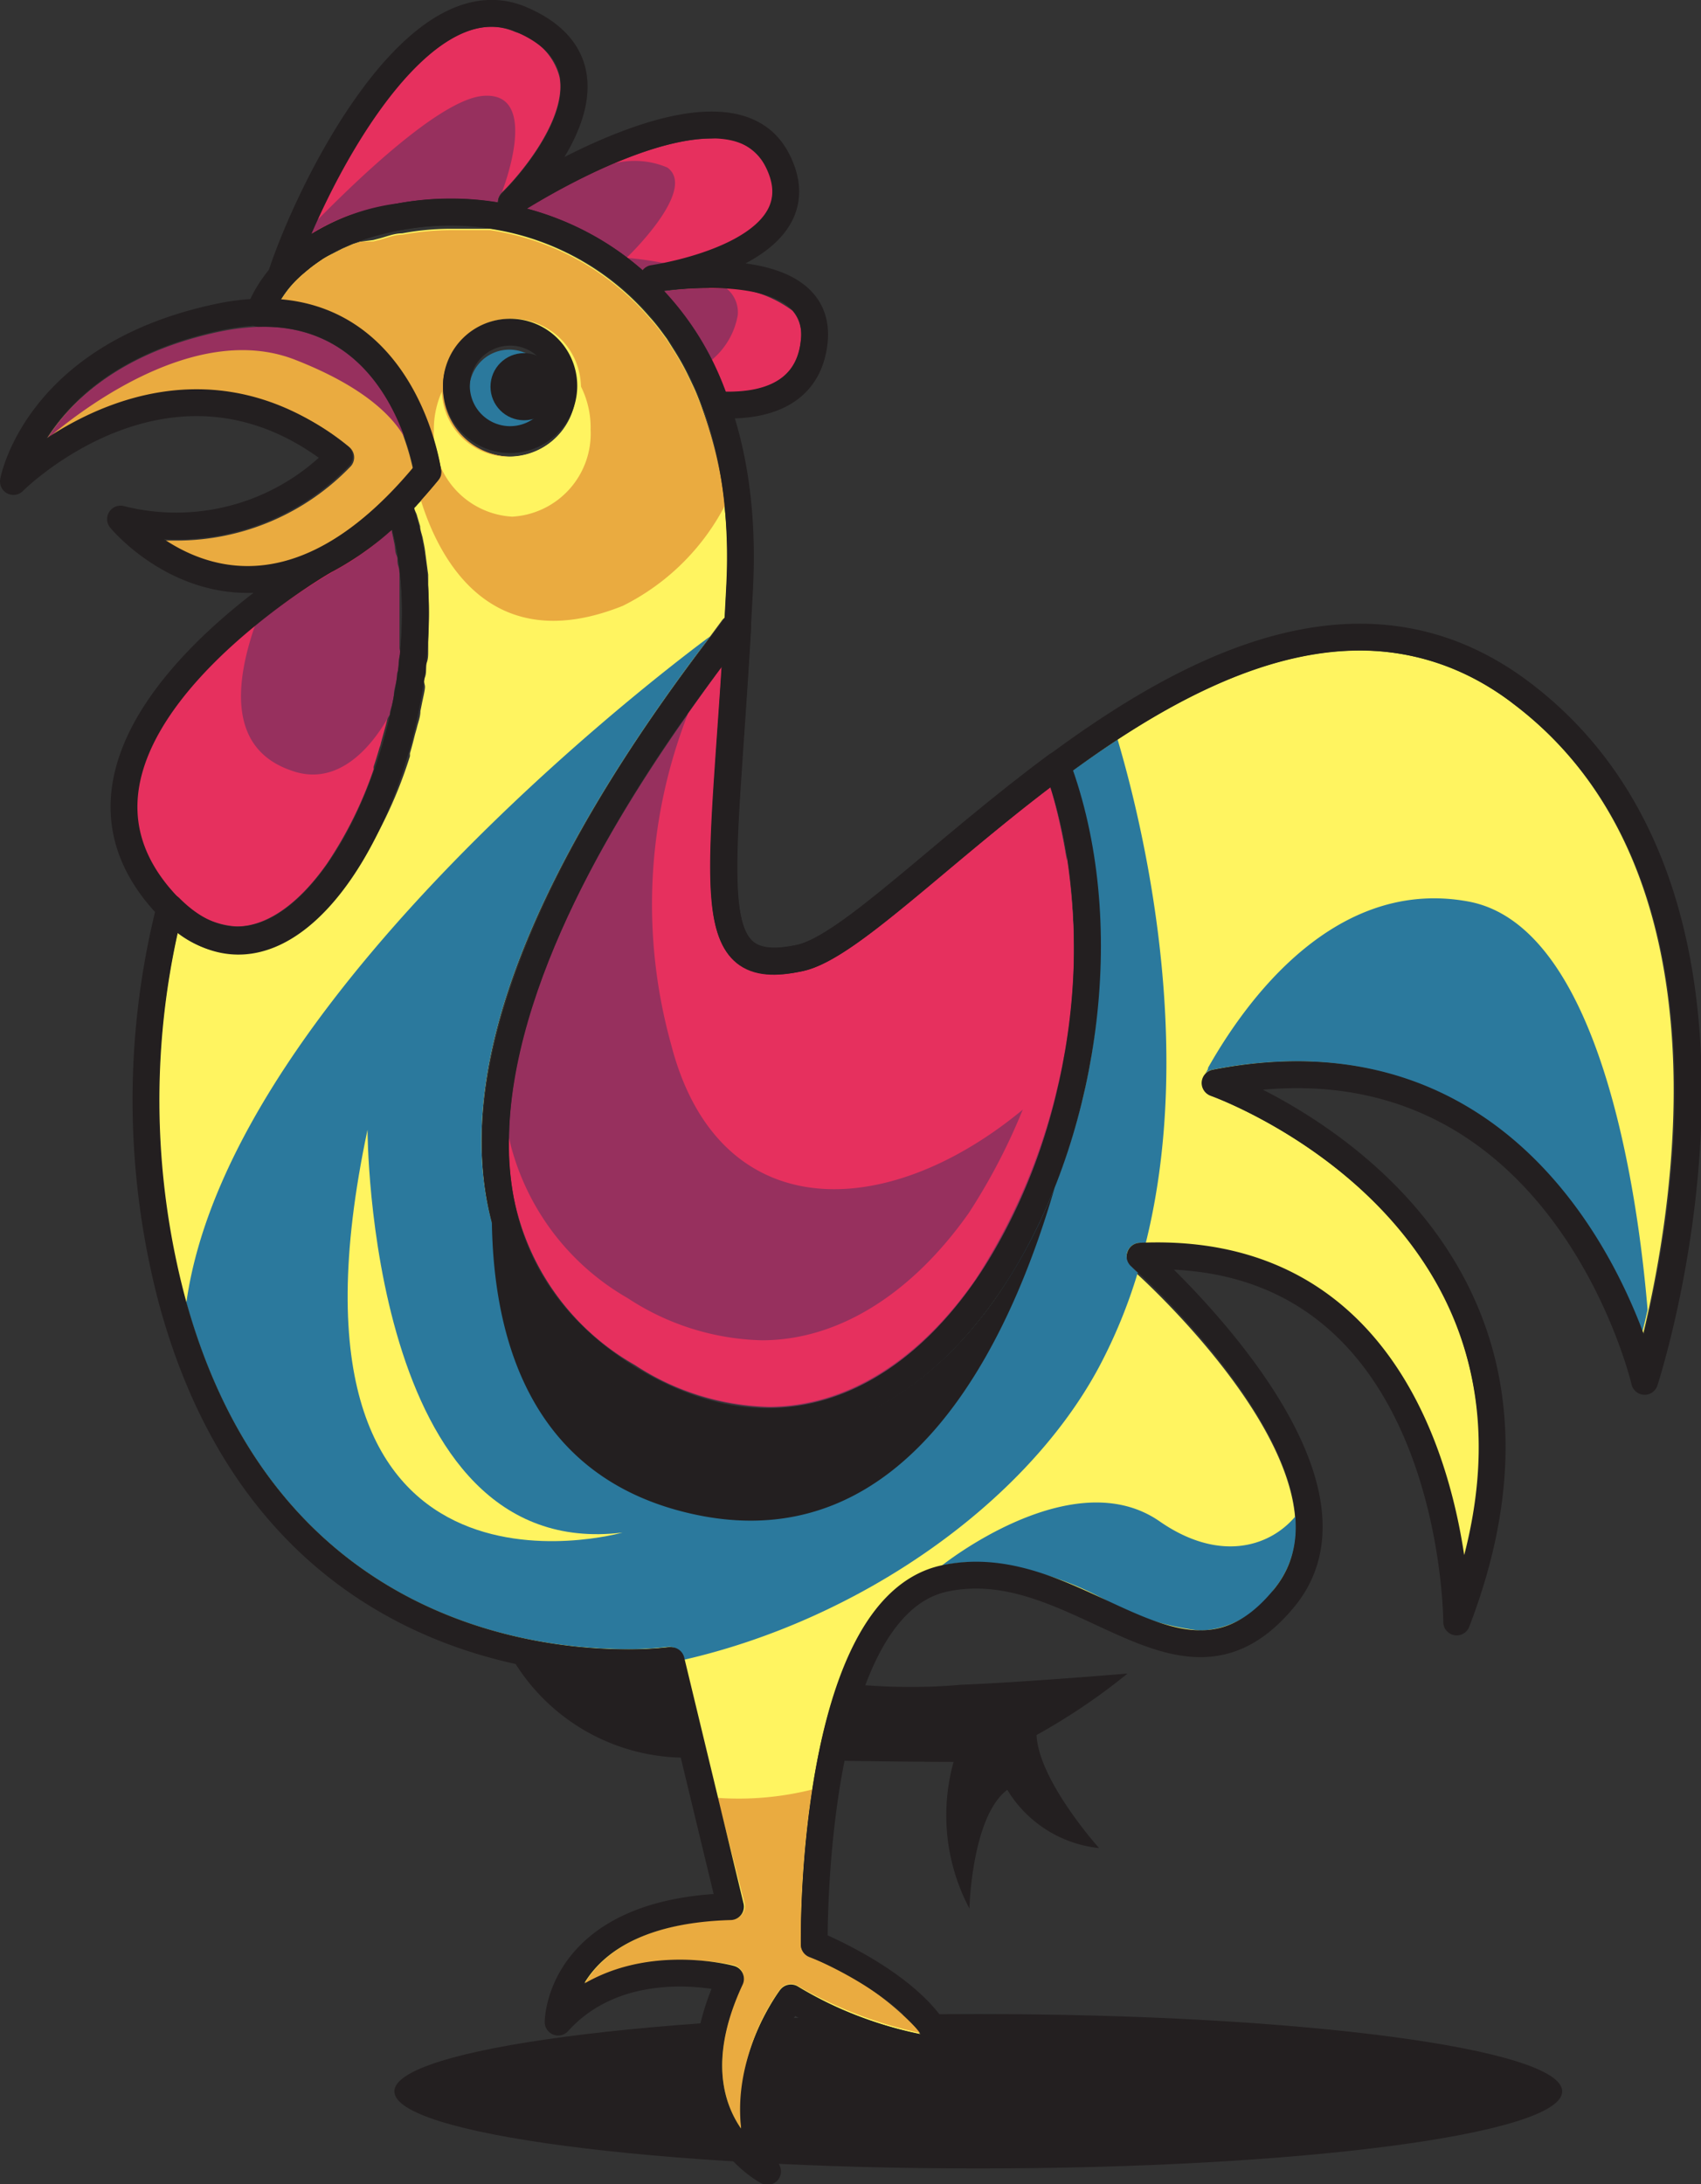 <svg xmlns="http://www.w3.org/2000/svg" viewBox="0 0 63.36 81.34"><rect x="0" y="0" width="63.36" height="81.34" fill="#333333" stroke="none"/><defs><style>.cls-1{fill:#231f20;}.cls-2{fill:#eaab40;}.cls-3{fill:#e6305e;}.cls-4{fill:#2b799d;}.cls-5{fill:#fff460;}.cls-6{fill:#97305e;}.cls-7{fill:none;stroke:#231f20;stroke-linecap:round;stroke-linejoin:round;}</style></defs><g id="Layer_2" data-name="Layer 2"><g id="OBJECTS"><path class="cls-1" d="M58.19,77.88c0,1.59-9.74,2.87-21.75,2.87s-21.75-1.28-21.75-2.87S24.43,75,36.44,75,58.19,76.29,58.19,77.88Z"/><path class="cls-1" d="M18.44,60.36a7.5,7.5,0,0,0,7.33,5.09c6,.16,9.75.16,9.75.16a7.41,7.41,0,0,0,.59,5.46s.08-3.42,1.41-4.42a4.55,4.55,0,0,0,3.42,2.17s-2.25-2.5-2.33-4.21A23.08,23.08,0,0,0,42,62.32s-3.91.33-6.25.42c0,0-6.84.75-10.53-2.36L24.86,60c-3.5-3.5-6.75.17-6.75.17"/><path class="cls-2" d="M12.52,20.05l.16-.1a12.23,12.23,0,0,0,1.59-1.31l.3-.29s.09-.1.16-.16l.65-.73,0,0c-.21-1-1.32-5.26-5.58-5.26h-.2a8.92,8.92,0,0,0-1.39.17c-3.78.8-5.61,2.61-6.48,4a10.29,10.29,0,0,1,5.55-1.8A8.93,8.93,0,0,1,13,16.64a.5.5,0,0,1,.07.72A9,9,0,0,1,6.6,20.13H6.14a5.61,5.61,0,0,0,3.09,1,5.91,5.91,0,0,0,2.8-.77C12.19,20.25,12.36,20.16,12.52,20.05Z"/><path class="cls-3" d="M6.66,33.44h0a3.11,3.11,0,0,0,2.16,1.06c1.11,0,2.3-.83,3.36-2.34a14.81,14.81,0,0,0,1.74-3.52.3.3,0,0,1,0-.1c.08-.24.15-.47.22-.71a.84.84,0,0,0,.05-.17l.18-.65.06-.24c0-.2.09-.4.13-.61a2.74,2.74,0,0,0,.05-.28c0-.19.07-.38.1-.57s0-.22.05-.32,0-.36.06-.54,0-.24,0-.35l0-.51c0-.13,0-.25,0-.38v-.86l0-.47,0-.39c0-.15,0-.29-.05-.44s0-.26-.06-.38-.05-.29-.08-.43-.05-.25-.08-.38,0-.09,0-.14l-.23.18-.45.38c-.12.09-.24.19-.36.27s-.38.27-.58.39l-.41.24-.18.1s-6.51,3.77-7.21,8a4.5,4.5,0,0,0,1.25,3.87A2.73,2.73,0,0,0,6.66,33.44Z"/><path class="cls-3" d="M23.34,9.6l.16.13.45.36a.49.49,0,0,1,.32-.2c.37-.05,3.62-.61,4.37-2.11a1.71,1.71,0,0,0-.14-1.62,2,2,0,0,0-2-1c-2.43,0-5.89,2-6.89,2.62A10.58,10.58,0,0,1,23.34,9.6Z"/><path class="cls-3" d="M13.05,8h0c.23-.08.47-.15.73-.22l.16,0c.27-.06.54-.13.83-.18h0c.32-.06.65-.1,1-.13h.15c.27,0,.54,0,.82,0H17l.69,0,.68.08.16,0a.52.52,0,0,1,.16-.38c.7-.67,2.44-2.76,2.15-4.31a2.38,2.38,0,0,0-1.65-1.67,2.17,2.17,0,0,0-.9-.19C15.74,1,13,5.36,11.6,8.71A7.81,7.81,0,0,1,13.05,8Z"/><path class="cls-4" d="M20.46,14.44A1.49,1.49,0,1,0,19,16,1.52,1.52,0,0,0,20.46,14.44Z"/><path class="cls-3" d="M24.72,10.85c.23.25.45.52.67.8s.22.32.33.49.24.34.35.53l.32.58c.1.18.18.35.27.54a6.36,6.36,0,0,1,.28.65l.08.16h.12c2.49,0,2.64-1.45,2.69-1.93a1.38,1.38,0,0,0-.31-1.1,4.42,4.42,0,0,0-3.14-.84A12.74,12.74,0,0,0,24.72,10.85Z"/><path class="cls-5" d="M56.38,26.22a9.28,9.28,0,0,0-5.74-2c-3.66,0-7.38,2.07-10.68,4.47a23.31,23.31,0,0,1-2.81,19.56c-2.31,3.33-5.33,5.16-8.52,5.16a10.44,10.44,0,0,1-5.5-1.72,10.18,10.18,0,0,1-5-7c-1-5.38,1.81-12.45,8.33-21l.45-.61A.47.47,0,0,1,27,23l.06-1.15a16.8,16.8,0,0,0-1-6.9c-.07-.18-.14-.36-.22-.53s-.21-.45-.33-.68-.26-.47-.4-.69l-.27-.43c-.12-.16-.24-.33-.36-.48s-.18-.22-.28-.33a9.75,9.75,0,0,0-5.95-3.29l-.26,0-.39,0c-.27,0-.54,0-.82,0h0a9.89,9.89,0,0,0-1.8.17c-.29,0-.55.11-.81.18l-.27.07L13.43,9l-.28.09-.39.17-.55.28-.18.1-.36.25-.09.07-.36.3,0,0a4,4,0,0,0-.35.36h0a4,4,0,0,0-.41.56c5.07.43,6,6.25,6,6.31a.62.62,0,0,1,0,.19h0a.5.5,0,0,1-.1.19c-.27.34-.55.65-.77.88-.05.05-.09.11-.14.15s.06.2.08.29l.12.41c0,.15.07.3.1.46s.06.28.08.43l.06.46.06.45,0,.47c0,.15,0,.31,0,.47v.95l0,.44,0,.52c0,.14,0,.28-.05.42s0,.36-.07.55,0,.24,0,.36-.07.4-.11.6l-.06.3c0,.22-.09.43-.14.65l-.06.21c-.06.24-.12.48-.19.71l0,.11A16.47,16.47,0,0,1,13,32.76c-1.27,1.8-2.71,2.76-4.18,2.76h0a3.72,3.72,0,0,1-2.21-.78,28.58,28.58,0,0,0,.25,13.53c3.21,11.87,12.6,13.15,16.49,13.15a12.22,12.22,0,0,0,1.51-.08.51.51,0,0,1,.56.38l2.25,9.14a.46.46,0,0,1-.09.42.48.48,0,0,1-.38.2c-3.41.1-4.86,1.34-5.48,2.38A7.13,7.13,0,0,1,25.33,73a9.15,9.15,0,0,1,2,.23.5.5,0,0,1,.32.28.51.51,0,0,1,0,.42c-1.25,2.68-.74,4.4-.05,5.39a7.85,7.85,0,0,1,1.45-5.19.5.5,0,0,1,.65-.13,15.62,15.62,0,0,0,4.59,1.76,10.75,10.75,0,0,0-4.15-2.83.5.5,0,0,1-.32-.46c0-.53-.12-13,5.25-14.12a6,6,0,0,1,1.28-.13,11.76,11.76,0,0,1,4.83,1.42,9.11,9.11,0,0,0,3.52,1.13,3.48,3.48,0,0,0,2.74-1.53c3.47-4.23-5.23-11.95-5.31-12a.5.5,0,0,1-.15-.54.52.52,0,0,1,.45-.34c9.07-.39,11.45,7.5,12.09,11.66A13.49,13.49,0,0,0,54,48.69c-2.58-5.6-8.82-7.86-8.89-7.88a.51.51,0,0,1-.33-.51.5.5,0,0,1,.41-.46,16.38,16.38,0,0,1,3.13-.32c8.14,0,11.68,6.93,12.88,10.17C62.28,45.21,64.59,32.43,56.38,26.22ZM16.47,14.44A2.5,2.5,0,1,1,19,17,2.54,2.54,0,0,1,16.47,14.44Z"/><path class="cls-6" d="M19.14,44.54a9.24,9.24,0,0,0,4.51,6.3,9.49,9.49,0,0,0,5,1.57c2.85,0,5.58-1.68,7.7-4.73a22.33,22.33,0,0,0,2.79-18.37l0,0-1,.77h0c-1,.82-2,1.63-2.89,2.37-2.26,1.9-4,3.4-5.27,3.67s-2.1.14-2.67-.46a3.29,3.29,0,0,1-.71-1.85,40.55,40.55,0,0,1,.17-6.42c.06-.81.12-1.67.17-2.61C20.82,32.94,18.22,39.57,19.14,44.54Z"/><path class="cls-3" d="M39.73,31.85a22.61,22.61,0,0,1-3.65,13.33c-2.12,3-4.85,4.73-7.7,4.73a9.49,9.49,0,0,1-5-1.57,9.25,9.25,0,0,1-4.43-6,11,11,0,0,0,.17,2.17,9.24,9.24,0,0,0,4.51,6.3,9.49,9.49,0,0,0,5,1.57c2.85,0,5.58-1.68,7.7-4.73A22.7,22.7,0,0,0,39.73,31.85Z"/><path class="cls-4" d="M41.63,27.54c-.56.37-1.12.75-1.67,1.15a23.31,23.31,0,0,1-2.81,19.56c-2.31,3.33-5.33,5.16-8.52,5.16a10.44,10.44,0,0,1-5.5-1.72,10.18,10.18,0,0,1-5-7c-1-5.38,1.81-12.45,8.33-21,0,0-17.88,13-19.52,24.83,3.27,11.62,12.55,12.89,16.41,12.89a12.22,12.22,0,0,0,1.51-.08.51.51,0,0,1,.56.38l0,.11C32,60.33,38.21,56,40.94,50.9a19.35,19.35,0,0,0,1.44-3.51,3,3,0,0,1-.24-.23.5.5,0,0,1-.15-.54.52.52,0,0,1,.45-.34h.24C44.53,38.85,42.57,30.72,41.63,27.54Z"/><path class="cls-3" d="M39.12,29.31l0,0-1,.77h0c-1,.82-2,1.63-2.89,2.37-2.26,1.9-4,3.4-5.27,3.67s-2.1.14-2.67-.46a3.29,3.29,0,0,1-.71-1.85,40.55,40.55,0,0,1,.17-6.42c.06-.81.12-1.67.17-2.61-.45.61-.87,1.2-1.29,1.79A19.47,19.47,0,0,0,25,38.9c1.89,7.33,9.09,6.64,14.48,1.15A21.44,21.44,0,0,0,39.12,29.31Z"/><path class="cls-4" d="M54.69,33.57C49.36,32.59,46,38,45,39.76c0,.09-.08.16-.11.22a.48.48,0,0,1,.25-.14,16.38,16.38,0,0,1,3.13-.32c8.14,0,11.68,6.93,12.88,10.17.07-.27.15-.58.22-.92C61,44.34,59.59,34.47,54.69,33.57Z"/><path class="cls-2" d="M27.34,73.18a.5.5,0,0,1,.32.28.51.51,0,0,1,0,.42c-1.25,2.68-.74,4.4-.05,5.39a7.85,7.85,0,0,1,1.45-5.19.5.5,0,0,1,.65-.13,15.62,15.62,0,0,0,4.59,1.76,10.75,10.75,0,0,0-4.15-2.83.5.5,0,0,1-.32-.46,37.25,37.25,0,0,1,.42-5.78,11.26,11.26,0,0,1-3.52.31l1,3.91a.46.46,0,0,1-.09.42.48.48,0,0,1-.38.2c-3.41.1-4.86,1.34-5.48,2.38A7.13,7.13,0,0,1,25.33,73,9.15,9.15,0,0,1,27.34,73.18Z"/><path class="cls-5" d="M13.69,42.07s0,16.17,9.5,15C23.19,57.07,9.69,60.9,13.69,42.07Z"/><circle class="cls-1" cx="19.52" cy="14.4" r="1.25"/><path class="cls-6" d="M14.52,26.61c0-.14.07-.29.1-.44a2.74,2.74,0,0,0,.05-.28c0-.19.07-.38.1-.57s0-.22.05-.32,0-.36.06-.54,0-.24,0-.35l0-.51c0-.13,0-.25,0-.38v-.86l0-.47,0-.39c0-.15,0-.29-.05-.44s0-.26-.06-.38-.05-.29-.08-.43-.05-.25-.08-.38,0-.09,0-.14l-.23.18-.45.38c-.12.09-.24.19-.36.27s-.38.27-.58.39l-.41.24-.18.1a25.41,25.41,0,0,0-2.9,2c-.8,2.31-.92,4.64,1.37,5.41C12.35,29.23,13.62,28.22,14.52,26.61Z"/><path class="cls-6" d="M15.09,16.32c-.57-1.62-2-4.15-5.27-4.15h-.2a8.92,8.92,0,0,0-1.39.17c-3.76.79-5.59,2.59-6.47,4C3.62,14.76,7.59,12.06,11,13.4,13.58,14.41,14.64,15.52,15.09,16.32Z"/><path class="cls-6" d="M24.72,10.85c.23.25.45.52.67.8s.22.32.33.49.24.34.35.53l.32.58.09.18a2.8,2.8,0,0,0,1-1.69,1.14,1.14,0,0,0-.42-1q-.34,0-.72,0A12.74,12.74,0,0,0,24.72,10.85Z"/><path class="cls-6" d="M24.86,6.24a3.11,3.11,0,0,0-2-.15,25.27,25.27,0,0,0-3.25,1.69A10.58,10.58,0,0,1,23.34,9.6S26,7.07,24.86,6.24Z"/><path class="cls-6" d="M23.34,9.6l.16.13.45.36a.49.49,0,0,1,.32-.2l.48-.09A13.9,13.9,0,0,0,23.34,9.6Z"/><path class="cls-6" d="M13.08,8c.23-.08.47-.15.73-.22l.16,0c.27-.06.54-.13.83-.18h0c.32-.06.65-.1,1-.13h.15c.27,0,.54,0,.82,0H17l.69,0,.68.08.16,0a.52.52,0,0,1,.16-.38S20.19,3.4,18,3.57c-1.57.12-4.65,3.07-6.21,4.66l-.21.48A7.81,7.81,0,0,1,13.05,8Z"/><path class="cls-1" d="M37.15,48.25c-2.31,3.33-5.33,5.16-8.52,5.16a10.44,10.44,0,0,1-5.5-1.72,10.26,10.26,0,0,1-4.81-6.28c.05,4.7,1.6,9.74,7.62,11,7.9,1.65,11.69-6.46,13.35-12.2A20,20,0,0,1,37.15,48.25Z"/><path class="cls-4" d="M41.19,59.59a9.11,9.11,0,0,0,3.52,1.13,3.48,3.48,0,0,0,2.74-1.53,3.62,3.62,0,0,0,.8-2.72c-1,1.18-2.89,1.69-5.06.18-3.25-2.25-8.11,1.65-8.11,1.65a6,6,0,0,1,1.28-.13A11.76,11.76,0,0,1,41.19,59.59Z"/><path class="cls-2" d="M16.43,17.5a.62.62,0,0,1,0,.19h0a.5.5,0,0,1-.1.19c-.23.28-.46.54-.65.76.64,2.06,2.53,5.92,7.52,3.92A8.62,8.62,0,0,0,27,18.83,14.9,14.9,0,0,0,26.07,15c-.07-.18-.14-.36-.22-.53s-.21-.45-.33-.68-.26-.47-.4-.69l-.27-.43c-.12-.16-.24-.33-.36-.48s-.18-.22-.28-.33a9.75,9.75,0,0,0-5.95-3.29l-.26,0-.39,0c-.27,0-.54,0-.82,0h0a9.89,9.89,0,0,0-1.8.17c-.29,0-.55.11-.81.18l-.27.07L13.43,9l-.28.09-.39.17-.55.28-.18.1-.36.25-.09.07-.36.3,0,0a4,4,0,0,0-.35.36h0a4,4,0,0,0-.41.56C15.5,11.62,16.42,17.44,16.43,17.5ZM19,11.87a2.57,2.57,0,1,1-2.5,2.57A2.53,2.53,0,0,1,19,11.87Z"/><path class="cls-5" d="M21.46,14.44a2.49,2.49,0,1,1-5,.14,3.46,3.46,0,0,0-.3,1.41,3.1,3.1,0,0,0,2.92,3.25A3.1,3.1,0,0,0,22,16a3.43,3.43,0,0,0-.59-2A2.6,2.6,0,0,1,21.46,14.44Z"/><path class="cls-7" d="M.5,17.93S6.4,12,12.64,17a8.43,8.43,0,0,1-8.15,2.33s5,6.1,11.44-1.79c0,0-1-7.17-7.8-5.73S.5,17.93.5,17.93Z"/><path class="cls-7" d="M12.16,20.84c-.05,0-11.47,6.6-6.11,12.68s11.43-7.47,8.79-14.72A10.82,10.82,0,0,1,12.16,20.84Z"/><path class="cls-7" d="M56.69,25.82c-10.41-7.89-22.89,9-26.88,9.85S27,32.81,27.55,21.87,20.79,7,14.89,8.07c-3.46.64-4.76,2.32-5.25,3.6,5.4-.15,6.29,5.9,6.29,5.9-.63.78-1.35,1.49-1.09,1.23,2.59,7.12-3.28,20.24-8.51,15A29.21,29.21,0,0,0,6.4,48.4C10.56,63.81,25,61.84,25,61.84L27.21,71c-6.42.18-6.42,4.3-6.42,4.3,2.43-2.69,6.42-1.61,6.42-1.61-2.43,5.2,1.38,7.17,1.38,7.17-1.56-3.23.87-6.46.87-6.46a14.69,14.69,0,0,0,5.72,2c-.69-2.33-4.85-4-4.85-4s-.18-12.54,4.85-13.62,8.85,5.38,12.66.72-5.37-12.72-5.37-12.72C54.26,46.25,54.26,60.4,54.26,60.4c5.72-14.87-9-20.07-9-20.07,12.83-2.51,16,11.11,16,11.11S67.09,33.7,56.69,25.82Z"/><path class="cls-7" d="M14.89,8.07a10.38,10.38,0,0,1,11.78,7c1.41.09,3.43-.16,3.66-2.36.32-3.17-5.22-2.45-6-2.34.77-.12,6.37-1.13,4.59-4.47C27,2.34,19.06,7.54,19.06,7.54s5-4.84.34-6.82c-3.95-1.66-7.91,6.39-8.94,9.58A7.35,7.35,0,0,1,14.89,8.07Z"/><path class="cls-7" d="M39.37,28.5c-4.26,3.15-7.77,6.77-9.56,7.17-3.81.86-2.88-2.54-2.33-12.35h-.1c-.17.53-17,19.89-4,28C35.09,58.52,43.7,40.1,39.37,28.5Z"/><path class="cls-7" d="M21,14.44a2,2,0,1,1-2-2.07A2,2,0,0,1,21,14.44Z"/></g></g></svg>